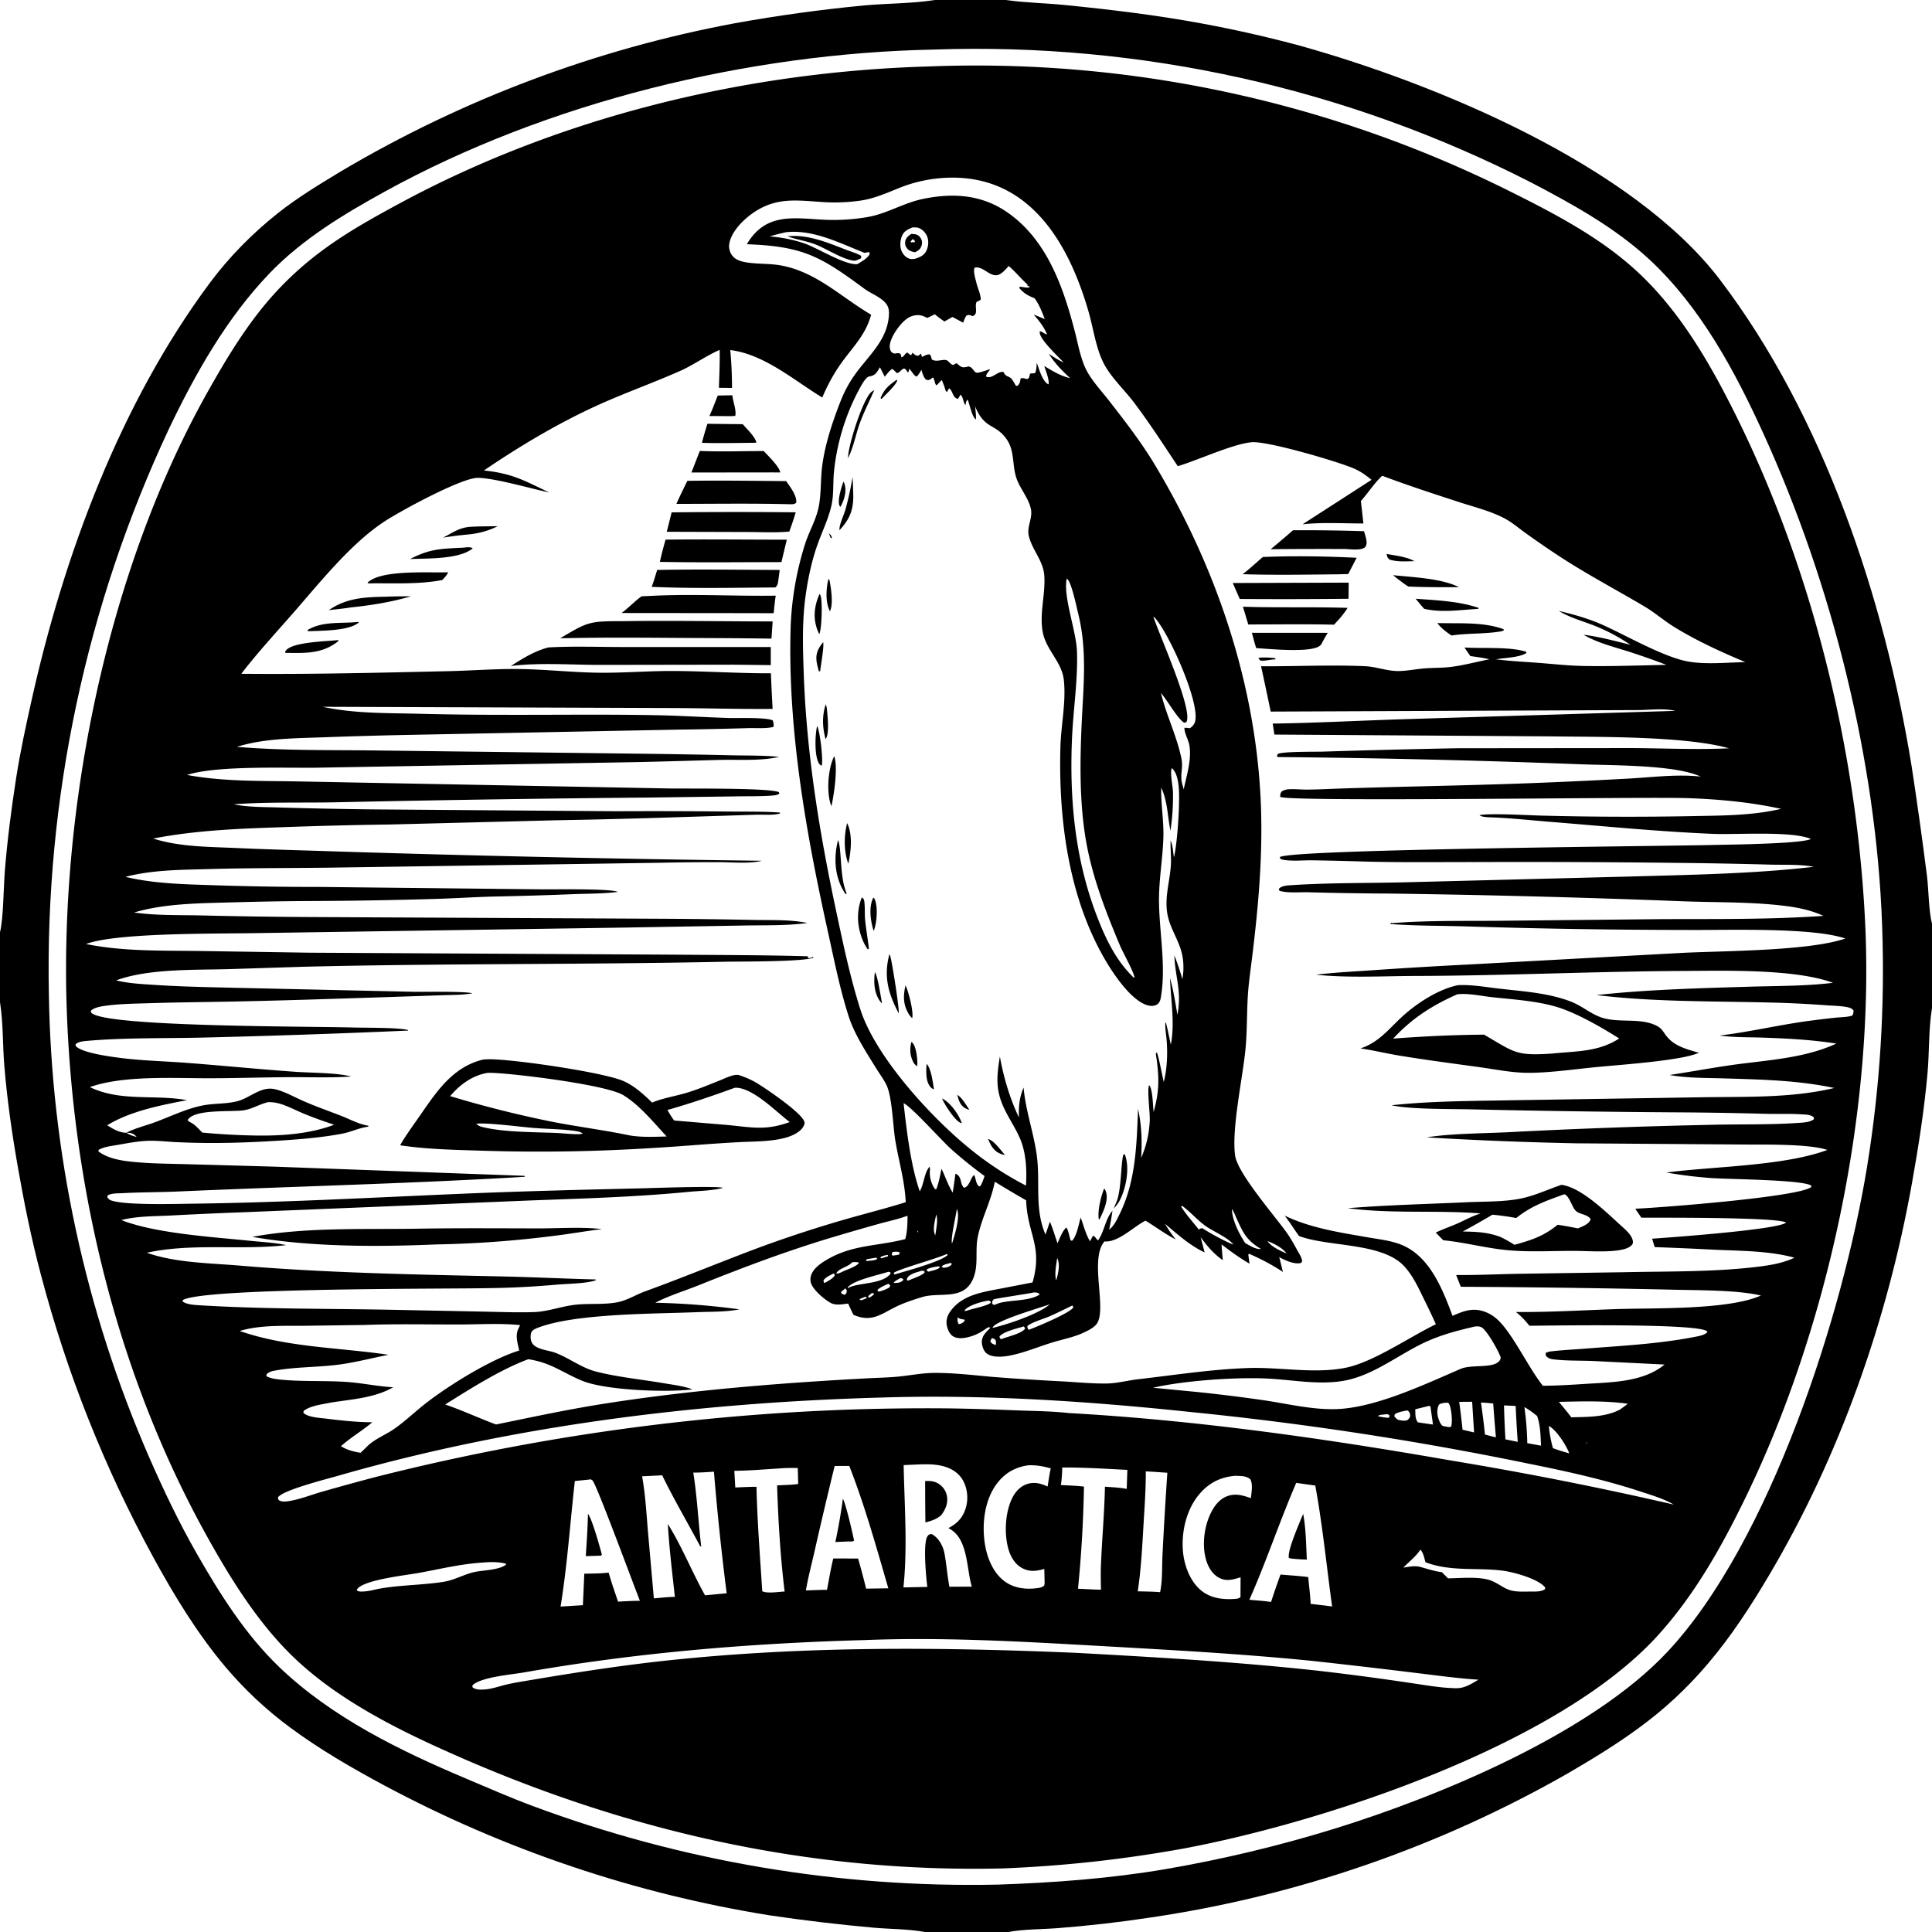 <svg xmlns="http://www.w3.org/2000/svg" viewBox="0 0 256 256"><path d="M123.883 0h9.432l.13.02c2.458.347 4.997.384 7.473.628 6.101.602 12.237 1.34 18.267 2.451q6.62 1.22 13.119 2.971c17.948 5.015 44.041 15.794 55.613 31.014 13.689 18.003 21.791 42.252 25.383 64.442q1.117 7.292 2.042 14.611c.225 1.884.213 4.502.658 6.269v11.167l-.018.11c-.442 2.757-.325 5.713-.575 8.51-.432 4.86-1.192 9.698-2.047 14.5-3.225 18.097-9.561 36.203-18.949 52.036-2.412 4.07-5.004 8.077-8.078 11.684q-1.023 1.214-2.119 2.363t-2.26 2.23-2.39 2.088-2.513 1.94c-2.938 2.156-6.09 4.069-9.236 5.906q-1.6.915-3.222 1.793t-3.263 1.717q-1.642.839-3.303 1.64-1.66.801-3.34 1.563t-3.375 1.484-3.409 1.405-3.441 1.326q-1.728.642-3.471 1.244t-3.499 1.163-3.525 1.081-3.55.999q-1.78.478-3.572.915-1.791.438-3.592.832t-3.61.748q-1.81.352-3.628.662-1.817.31-3.642.578-6.065.922-12.182 1.395c-2.152.172-4.491.125-6.602.515h-11.043c-2.164-.41-4.551-.373-6.756-.57q-6.933-.62-13.819-1.64-3.336-.535-6.647-1.21-3.311-.673-6.592-1.483t-6.524-1.756-6.446-2.025-6.357-2.29-6.256-2.55-6.145-2.808-6.024-3.06c-4.333-2.327-8.629-4.804-12.582-7.741q-1.183-.875-2.313-1.817-1.13-.943-2.203-1.95-1.072-1.006-2.084-2.074t-1.961-2.192c-3.713-4.412-6.776-9.458-9.534-14.506q-1.21-2.216-2.351-4.468t-2.215-4.536-2.076-4.602-1.936-4.662-1.794-4.719q-.862-2.373-1.65-4.77-.79-2.398-1.506-4.82-.716-2.42-1.359-4.861c-1.232-4.618-2.203-9.425-3.03-14.134-.787-4.475-1.449-9.06-1.816-13.589-.22-2.713-.139-5.559-.55-8.238l-.02-.121v-9.285c.454-1.774.475-6.044.64-8.09.332-4.141.873-8.324 1.514-12.429.535-3.424 1.275-6.817 2.027-10.2C8.475 73.503 15.957 53.42 27.815 37.47c2.549-3.428 5.678-6.593 9.027-9.242 2.612-2.068 5.472-3.792 8.318-5.515q1.505-.892 3.029-1.751 1.524-.86 3.067-1.685t3.103-1.617q1.56-.791 3.138-1.548t3.171-1.48 3.203-1.41 3.233-1.339 3.261-1.268 3.288-1.196 3.314-1.125 3.338-1.05q1.674-.508 3.36-.979 1.685-.47 3.38-.904t3.399-.83q1.704-.397 3.417-.756t3.432-.68q8.563-1.549 17.224-2.375c3.052-.278 6.224-.24 9.244-.7zm-.203 6.569c-24.544.493-51.138 6.946-72.68 18.81-5.464 3.01-10.918 6.295-15.272 10.824-5.679 5.907-9.873 13.342-13.375 20.69q-1.023 2.183-1.983 4.394t-1.856 4.449q-.896 2.237-1.728 4.5t-1.599 4.547q-.767 2.286-1.468 4.592-.7 2.306-1.335 4.632t-1.203 4.668-1.068 4.7-.934 4.73-.797 4.754q-.365 2.382-.662 4.774-.296 2.392-.524 4.792t-.387 4.805-.25 4.814-.11 4.82q-.022 2.41.026 4.82.03 1.971.109 3.941.078 1.97.206 3.939.127 1.967.303 3.931.175 1.964.4 3.923.224 1.96.496 3.912.273 1.953.593 3.899t.69 3.883q.368 1.937.784 3.864.416 1.928.88 3.844.463 1.917.974 3.822.511 1.904 1.069 3.796.557 1.89 1.162 3.768t1.254 3.739 1.346 3.706 1.438 3.672 1.527 3.635c1.931 4.413 3.98 8.737 6.378 12.92 3.079 5.37 6.452 10.744 10.955 15.051 6.962 6.66 15.985 11.061 24.783 14.77 2.924 1.232 5.833 2.515 8.81 3.619q1.84.684 3.695 1.325t3.725 1.238 3.754 1.15q1.883.552 3.78 1.06 1.895.508 3.803.971t3.826.881 3.845.791 3.863.7 3.878.608q1.943.28 3.892.516 1.948.235 3.902.424 1.954.19 3.912.333t3.918.24q1.961.096 3.923.147 1.963.05 3.926.054 1.963.005 3.925-.037c7.413-.247 14.882-.802 22.197-2.044q5.684-.976 11.292-2.316 5.609-1.34 11.119-3.04c14.028-4.349 34.046-12.648 44.162-23.471 13.547-14.494 23.244-44.752 26.42-64.195q.646-3.972 1.095-7.971t.7-8.015.302-8.04-.096-8.045c-.783-21.901-6.637-45.152-15.702-65.07-3.791-8.33-8.36-16.849-15.151-23.145-4.564-4.231-10.172-7.318-15.648-10.185q-1.139-.582-2.287-1.147-1.148-.564-2.305-1.11-1.156-.547-2.322-1.074-1.165-.528-2.339-1.037-1.173-.51-2.355-1t-2.37-.963q-1.19-.471-2.386-.924t-2.4-.887q-1.203-.434-2.413-.849t-2.427-.81-2.439-.772-2.451-.733-2.463-.694q-1.233-.337-2.473-.655t-2.483-.616q-1.244-.298-2.493-.576t-2.501-.537-2.51-.497-2.517-.457-2.524-.418-2.53-.377-2.537-.337-2.54-.297q-1.273-.138-2.546-.256-1.274-.119-2.55-.217t-2.552-.176q-1.277-.077-2.555-.135-1.278-.057-2.556-.095-1.28-.037-2.558-.054-1.28-.017-2.559-.014t-2.558.027-2.558.067z"/><path d="M132.919 247.572c-25.136.61-49.136-4.724-72.1-14.789-7.44-3.26-15.392-7.137-21.409-12.712-4.906-4.546-8.627-10.486-11.864-16.286-11.85-21.233-17.822-45.622-18.696-69.841-.975-27.016 5.337-58.262 18.607-81.914 2.662-4.744 5.569-9.566 9.305-13.552 4.911-5.24 9.985-8.177 16.236-11.551 21.27-11.483 45.936-17.431 70.038-18.121q1.242-.05 2.483-.08t2.484-.04 2.485 0 2.484.037q1.242.029 2.483.077t2.481.116 2.48.154 2.477.194 2.474.232 2.469.27 2.465.31 2.46.348 2.454.387 2.447.425 2.441.464 2.433.502 2.425.54 2.416.577 2.407.616 2.398.653 2.386.69 2.375.729 2.364.765 2.351.802 2.339.839q1.165.428 2.324.875 1.16.447 2.311.912t2.297.948q1.144.483 2.281.984 1.137.5 2.266 1.02 1.128.518 2.249 1.054 1.12.536 2.232 1.09c5.806 2.894 11.732 5.963 16.59 10.331 5.796 5.21 9.815 12.11 13.267 19.005 10.274 20.521 16.192 44.608 17.32 67.497 1.24 25.177-4.95 54.084-16.045 76.727-3.128 6.382-6.622 12.57-11.429 17.863-13.083 14.405-43.662 24.58-62.573 28.175q-5.987 1.096-12.037 1.767t-12.132.911m4.04-205.895c.495.198.992.39 1.479.608-.37-.967-.73-1.925-1.352-2.765-.84-.328-1.413-.647-2.014-1.346l.028-.172c.363-.014 1.103.217 1.325.037l-.079-.164-.061.056-.263-.183.21.03c-.9-.798-1.675-1.764-2.568-2.529-.422.441-.944 1.129-1.584 1.216-.987.134-1.888-1.251-2.93-.995-.244.389.113 1.503.22 1.968.166.715.572 1.522.592 2.242-.197.173-.307.218-.547.31-.337.624.295 1.628-.534 1.895-.37-.128-.455-.227-.826-.07a4 4 0 0 0-.424.943l-1.427-.76-1.064.606c-.43-.31-.871-.61-1.265-.966-.336.169-.67.343-1.018.486l-.138-.07c-.678-.334-1.18-.394-1.91-.158-1.04.338-2.127 1.835-2.58 2.798-.228.484-.463 1.167-.25 1.697.124.308.248.347.527.464.34-.041.524-.132.829.048l.116.454c.415-.142.42-.529.79-.64l.143.12c.205.169.12.107.35.236l.099-.195.078-.14c.297.246.377.398.771.4l.347-.279.139.433.096-.04c.313-.146.591-.315.947-.284.162.208.195.402.252.655.595.381 1.255-.004 1.885.083.303.042.544.552.956.66l.433-.241c.413.286.576.62 1.148.529.162-.027.324-.064.485-.1.326.12.356.159.578.43.13.156.262.383.49.404.347.032 1.355-.36 1.718-.457-.018.149.009.07-.102.214-.194.248-.375.428-.387.757.258.112.461.096.725-.004.525-.197.99-.693 1.564-.613l.089.15c.319.532.574.366.939.708.227.214.452.683.614.956l.207.041c.354-.349.348-.495.432-.982.49-.248.924.4 1.14-.214.036-.102.09-.318.119-.429.228-.095.62.023.69-.142.158-.369.155-.888.197-1.287.289.774.705 2.353 1.461 2.799.032.019.067.029.101.044.11-.658-.382-1.773-.567-2.43 1.142.7 2.112 1.284 3.43 1.616-1.102-1.029-2.02-1.94-2.827-3.231.64.437 1.258.822 1.96 1.157-.721-.811-3.195-3.062-3.172-4.017 0-.042.008-.084.013-.126.305.006.808.493.948.379-.42-.998-1.062-1.796-1.771-2.6m72.859 42.427c2.044.25 4.214.84 6.222 1.335q-1.14-.775-2.36-1.42-1.218-.645-2.501-1.15c-1.554-.603-3.19-1.038-4.619-1.915 1.94.453 3.918 1.009 5.74 1.818 3.188 1.418 8.216 4.36 11.513 4.905 2.357.39 5.073.1 7.455.055-3.223-1.347-6.5-2.846-9.476-4.686-1.32-.817-2.499-1.858-3.831-2.65-3.683-2.186-7.443-4.164-11.047-6.498q-2.41-1.569-4.744-3.25c-.92-.66-1.84-1.453-2.841-1.978-1.843-.965-4.035-1.5-6.011-2.146-3.409-1.114-6.807-2.214-10.163-3.483-1.103 1.032-1.834 2.235-2.828 3.348l.336 2.974c-2.647.001-5.434-.174-8.06.106l9.133-5.887c-.742-.61-1.438-1.114-2.326-1.5-2.145-.93-11.483-3.674-13.565-3.483-2.5.228-7.085 2.37-9.78 3.174-1.886-2.836-3.746-5.72-5.801-8.438-1.25-1.654-3.002-3.279-3.967-5.102-1.089-2.055-1.42-4.741-2.069-6.983-2.167-7.49-6.31-15.67-14.671-17.383-3.318-.68-7.063-.28-10.2.96-1.767.7-3.44 1.477-5.342 1.756q-1.16.165-2.33.217-1.172.052-2.342-.008c-3.556-.202-6.314-.755-9.435 1.341-1.315.884-2.912 2.434-3.246 4.038a2.04 2.04 0 0 0 .324 1.638c.459.655 1.295.867 2.043.977 1.492.22 3.03.118 4.513.398 4.689.886 7.921 4.194 11.89 6.518-.725 2.657-2.323 4.152-3.88 6.303-1.039 1.435-1.91 3.036-2.596 4.669-3.754-2.28-7.69-5.742-12.19-6.287q.23 2.505.23 5.022l-1.736-.023c.053-1.673.135-3.35.101-5.024-1.822.794-3.414 1.976-5.227 2.782-3.633 1.613-7.39 2.938-11.013 4.586-5.196 2.364-10.28 5.402-14.998 8.612 3.789.398 5.308 1.322 8.65 2.912-2.433-.508-7.24-1.918-9.459-1.934-2.16-.015-10.235 4.38-12.348 5.764-4.522 2.963-8.61 8.142-12.184 12.222-2.295 2.619-4.686 5.216-6.811 7.974 9.148.09 18.333-.14 27.48-.347 2.837-.065 5.69-.279 8.524-.287 3.617-.01 7.25.407 10.869.486 3.397.075 6.768-.227 10.157-.222 4.38.006 8.762.32 13.147.305q.097 2.36.228 4.72c-4.466.04-8.933-.104-13.4-.117l-46.23-.163c4.015.861 7.984.823 12.066.906q6.054.161 12.11.156c6.676.018 13.367-.075 20.042.052 3.196.06 6.39.267 9.584.37 1.177.038 5.014-.12 5.862.33.073.313.137.52.087.845-.975.264-2.37.137-3.39.167q-4.678.144-9.357.2l-36.07.706q-5.382.11-10.761.308c-3.743.135-7.925.13-11.522 1.267 6.358.54 12.767.394 19.142.49l35.318.432q5.585.07 11.169.199c2.06.044 4.154-.001 6.205.207-2.466.573-5.406.338-7.944.405-4.54.119-9.067.27-13.608.336l-39.847.696c-4.363.052-13.157-.3-17.053.958 4.653.864 9.507.781 14.228.85l12.395.237 37.415.707c2.361.032 13.002-.092 14.38.477l.08.185c-.285.238-.648.251-1.005.279-1.547.118-3.15.072-4.706.105l-11.312.153q-20.568.176-41.132.617c-4.694.117-9.456-.061-14.137.276 1.906.41 4.124.359 6.07.428q6.088.178 12.178.25l32.42.247q7.392-.038 14.784.037c2.278.026 4.596-.025 6.868.13l.066.129c-.948.27-2.304.129-3.298.166l-10.028.319q-8.237.272-16.478.417l-21.76.555q-7.18.096-14.354.359c-5.753.188-11.484.404-17.15 1.505 3.52 1.118 7.332 1.086 10.994 1.255 4.282.198 8.561.295 12.844.443q28.39.894 56.793 1.246c-1.524.424-4.015.183-5.655.188q-3.918-.01-7.836.077l-44.09.653c-5.196.064-10.383.033-15.58.18-3.707.104-7.547.096-11.157 1.034 3.747.898 7.66.975 11.496 1.104q7.006.236 14.017.231l29.727.321c1.619.016 9.054-.119 10.008.337-1.858.249-3.806.224-5.68.293q-5.375.217-10.753.324c-2.479.062-4.953.228-7.431.305q-8.404.256-16.811.287c-3.528.015-7.038.084-10.564.183-4.201.119-8.799.135-12.85 1.338 2.872.416 5.913.324 8.814.387q7.487.182 14.976.218l46.252.224q6.035.033 12.07.157c2.317.044 4.82-.072 7.093.404-2.806.385-5.758.279-8.594.339l-15.463.266-49.471.744c-4.702.086-18.096-.075-22.05 1.44 4.897.989 9.973.858 14.949.92l14.648.228 48.315.261c5.9.054 11.787.043 17.686.212l.118.252.46-.062.043-.133.201.118c-1.275.573-9.727.507-11.699.549-18.636.396-37.273.21-55.908.666l-9.755.31c-4.641.14-10.731-.095-15.067 1.496l.184.044c1.659.381 3.425.456 5.12.567 3.426.226 6.857.284 10.289.368l23.861.534c1.28.026 6.9-.093 7.748.205-1.362.232-2.791.207-4.172.256l-6.627.225c-7.294.232-14.595.49-21.892.624-3.37.062-6.734.092-10.104.2-1.892.06-3.847.079-5.724.33-.612.081-1.648.226-2.05.705.087.29.097.285.355.42 3.231 1.699 28.762 1.603 34.455 1.768 1.567.045 5.7-.01 7.102.302.136.03.1.004.154.105q-13.697.6-27.403.931c-5.018.114-10.145-.003-15.143.431-.488.043-1.187.1-1.542.469.061.276.062.279.288.43 1.124.747 4.157 1.165 5.577 1.35 2.961.385 5.968.44 8.945.67 4.78.367 9.551.844 14.334 1.18 2.192.154 5.331.105 7.401.622-2.728.193-5.51.074-8.246.09-3.484.02-6.965.138-10.45.145-4.78.01-11.512-.416-15.936 1.173 4.057 1.969 8.596.937 12.864 1.73-3.495.668-7.518 1.453-10.574 3.325.768.478 1.603.996 2.541.991.442.292.847.423 1.357.555q-.049-.06-.1-.116c-.395-.406-.719-.418-1.257-.439 1.084-.578 2.502-.923 3.673-1.35 2.104-.769 4.252-1.84 6.45-2.269 1.514-.296 3.133-.176 4.62-.57 1.675-.444 3.101-2.02 4.971-1.575 1.204.287 2.384.952 3.514 1.46 1.712.77 3.49 1.382 5.238 2.065 1.126.441 2.266 1.067 3.461 1.283l.114.019.032.134c-1.196.135-2.255.689-3.425.915-2.823.544-5.868.774-8.743.954-2.947.184-5.951.301-8.904.29q-2.32-.01-4.638-.125c-1.2-.066-2.432-.212-3.632-.156-1.312.06-2.616.312-3.907.539-.82.144-1.75.235-2.484.644l-.055.193c1.004.818 2.64 1.175 3.902 1.329 2.577.314 5.222.312 7.816.386l11.534.323 33.225 1.221.04.125c-15.312.912-30.664 1.274-45.987 1.95-2.436.107-4.875.088-7.31.22-.542.03-1.36-.003-1.856.234-.18.086-.125.075-.175.289.125.202.258.35.49.434 1.838.664 8.36.469 10.725.439 12.046-.151 24.07-.823 36.104-1.332 7.818-.33 15.669-.519 23.493-.706 1.366-.032 10.123-.343 10.776-.059-1.39.38-3.157.39-4.6.532-6.941.681-13.94.876-20.907 1.136l-37.874 1.555q-4.966.183-9.927.446c-2.02.102-4.294.068-6.259.561l-.152.041c4.555 1.78 12.15 2.237 17.076 2.745 1.579.163 3.213.231 4.765.57-6.078.71-12.44-.309-18.466 1.009 3.746 1.336 8.281 1.367 12.227 1.7 11.721.99 23.388 1.185 35.136 1.448 4.033.09 8.06.293 12.092.392l.029.106c-1.199.448-3.76.455-5.154.581q-4.547.409-9.113.466c-5.79.12-37.656-.062-40.45 1.575l-.03.177c.132.1.147.12.322.196.52.223 1.24.277 1.81.312 8.276.517 16.652.444 24.946.594l12.409.248c2.332.043 4.684.144 7.014.072 1.886-.058 3.582-.739 5.435-.963 1.896-.23 4.01.03 5.853-.379 1.185-.263 2.346-.989 3.501-1.41 5.163-1.876 10.232-3.99 15.379-5.905q5.616-2.054 11.365-3.7c2.595-.742 5.209-1.394 7.784-2.208-.134-2.855-.932-5.441-1.39-8.227-.314-1.899-.407-5.776-1.174-7.322-.375-.76-.914-1.48-1.362-2.201-1.283-2.07-2.866-4.5-3.613-6.805-1.182-3.651-1.947-7.549-2.777-11.298-2.865-12.945-5.278-26.483-4.951-39.78q.032-1.489.172-2.97.14-1.483.387-2.95.246-1.469.598-2.915.352-1.447.808-2.864c.517-1.557 1.378-3.034 1.732-4.636.384-1.737.266-3.677.483-5.454.365-2.992 1.416-6.085 2.517-8.889a16 16 0 0 1 2.076-3.687c1.791-2.395 4.111-4.392 4.266-7.645.03-.626-.086-1.117-.519-1.584-.71-.767-1.913-1.2-2.772-1.836-5.848-4.333-8.177-5.604-15.542-5.875l.106-.175c2.581-4.155 6.355-3.215 10.432-3.059q1.351.048 2.7-.04 1.35-.09 2.684-.314c2.622-.437 4.816-1.878 7.394-2.41 3.9-.806 7.653-.61 11.03 1.658 5.38 3.614 7.587 9.991 9.137 15.986.464 1.793.793 3.861 1.746 5.461.763 1.281 1.887 2.492 2.804 3.674 2.1 2.705 4.212 5.423 5.98 8.36 8.384 13.932 13.74 29.962 14.139 46.288.159 6.495-.44 12.938-1.237 19.375-.205 1.653-.45 3.326-.542 4.99-.124 2.253-.082 4.51-.289 6.76-.348 3.783-1.89 10.69-1.377 14.232.342 2.36 5.353 8.088 6.864 10.232.513.728.941 1.516 1.37 2.295.21.383.55.877.617 1.31.036.236.042.131-.125.363-.867.237-2.13-.352-2.885-.778l.488 1.972c-1.441-.961-2.905-1.712-4.488-2.414l-.103.105.162 1.209c-1.305-.751-2.51-1.636-3.704-2.55.037.696.106 1.392.161 2.087-1.245-.875-2.024-1.828-2.93-3.037l.525 2.007c-1.954-.907-3.602-2.406-5.238-3.778.415.743.886 1.394 1.412 2.062-1.381-.696-2.675-1.684-4.004-2.486-1.572.782-3.528 2.82-5.324 2.755l-.112-.006c-2.024 2.31.336 8.883-.999 10.878-.38.569-1.3.998-1.92 1.277-1.283.577-2.767.848-4.112 1.27-1.786.559-3.537 1.291-5.373 1.673-.927.193-2.485.37-3.265-.302-.35-.302-.57-.967-.582-1.422-.018-.773.444-1.252.963-1.756l.136-.13-.076-.124c-.242.046-.196.007-.357.12-.686.478-1.32.865-2.129 1.105-.717.212-1.648.4-2.334-.009-.473-.281-.718-.873-.834-1.387-.154-.685.035-1.332.432-1.896 1.569-2.23 4.309-2.583 6.766-3.06l4.15-.802c1.387-4.853-.676-6.35-.85-10.881q-2.097-1.197-4.153-2.463c-.472 2.51-1.737 4.79-2.256 7.305-.365 1.77.103 3.634-.537 5.347-1.205 3.222-4.404 1.892-6.865 2.638-1.11.338-2.368.757-3.41 1.262-.785.382-1.531.851-2.342 1.181-1.184.483-2.157.392-3.315-.096-.254-.486-.475-.992-.706-1.49-.724.074-1.628.277-2.3-.082-.84-.448-2.368-1.743-2.635-2.667-.149-.517-.026-1.042.259-1.488.45-.704 1.215-1.205 1.926-1.62 3.302-1.927 6.553-1.75 10.12-2.641l.197-.05c.273-1.011.296-2.06.302-3.1-1.182.45-2.457.714-3.678 1.049q-2.883.804-5.752 1.657c-6.218 1.836-12.215 4.09-18.225 6.505-1.886.758-3.977 1.388-5.77 2.326q5.598.118 11.147.873c-1.768.363-3.88.302-5.693.377-5.568.231-16.054.144-21.043 2.072-.289.111-.755.322-.854.645-.124.404-.105.993.117 1.363.525.876 2.14.949 3.034 1.281 1.888.703 3.482 2.01 5.467 2.516 2.886.737 6.024 1.033 8.975 1.539 1.204.206 2.463.354 3.62.753l.158.057c-3.343.433-11.519.141-14.615-1.138-2.707-1.118-4.066-2.379-7.135-2.856-3.63 1.335-7.72 3.933-11.02 6.001 2.275.773 4.485 1.812 6.744 2.648 4.83-.99 9.605-2.018 14.484-2.78 11.531-1.8 23.346-2.739 34.997-3.352 1.34-.07 2.705-.092 4.04-.237 1.53-.166 3.024-.458 4.57-.465 2.584-.013 5.166.303 7.737.53q4.656.365 9.322.598c1.925.109 3.898.307 5.823.274 1.33-.023 2.737-.406 4.067-.559 4.874-.557 9.667-1.316 14.582-1.488 4.267-.15 8.808.806 12.994-.046 3.627-.739 8.424-4.068 11.914-5.759q-.687-1.517-1.424-3.01c-.776-1.58-1.528-3.292-2.716-4.614-2.88-3.203-9.85-2.597-13.856-4.012l-.138-.051c-.65-.898-1.222-1.833-1.906-2.71 3.431 1.665 7.296 2.23 11.014 2.882 1.571.277 3.281.443 4.744 1.11 3.578 1.63 5.2 5.865 6.488 9.29 1.078-.458 2.126-.922 3.33-.772 1.028.13 1.971.64 2.715 1.35 1.948 1.86 3.98 6.204 5.829 8.569l.094.119c1.964-.008 3.934-.137 5.894-.262 3.428-.217 7.458-.251 10.232-2.549l-9.49-.47c-1.727-.068-3.57-.007-5.279-.225-.409-.052-.696-.157-.96-.483-.013-.242-.067-.278.093-.474l.206.088-.065-.006.069-.121c1.558-.216 3.167-.279 4.737-.404 4.869-.387 9.856-.62 14.656-1.564.526-.104 1.418-.229 1.724-.68-.024-.025-.044-.054-.07-.076-1.287-1.074-20.6-.746-23.525-.723-.566-.7-1.083-1.276-1.8-1.824 4.371.038 8.798-.228 13.167-.38 5.086-.177 14.92.146 19.31-1.802-3.253-.772-8.601-.68-12.055-.784q-13.857-.301-27.717-.377l-.616-1.56c2.81.032 5.62-.116 8.429-.162l13.863-.207c5.66-.125 11.38-.019 17.013-.646 1.865-.208 3.814-.467 5.524-1.275-3.267-.91-7.117-.903-10.488-1.053q-4.016-.21-8.035-.353l-.337-1.114c2.089-.143 16.824-1.201 17.743-2.137-.962-.726-16.639-.641-19.17-.646l-.809-1.19c2.861-.108 21.767-1.538 23.322-2.88l-.025-.202c-1.356-.777-10.984-.81-13.326-.987q-2.944-.218-5.851-.728c6.337-.825 15.55-.848 21.338-2.99-2.608-.867-8.816-.678-11.806-.723l-21.437-.156q-9.932-.196-19.847-.787c3.288-.536 7.692-.516 11.123-.7q13.192-.682 26.4-.96c3.859-.104 7.786.015 11.635-.253.625-.044 1.665-.066 2.137-.5v-.23c-.375-.383-1.146-.378-1.654-.411-1.49-.098-3.001-.029-4.494-.061q-5.792-.16-11.586-.198-13.803-.084-27.602-.397c-2.744-.065-8.124.014-10.63-.544 5.241-.569 10.565-.56 15.832-.663l24.86-.39c5.92-.112 12.192.155 17.976-1.237-4.828-1.027-9.683-1.12-14.596-1.27-2.4-.072-4.86-.027-7.229-.45 2.717-.409 5.418-.916 8.136-1.306 4.694-.673 9.598-.854 13.971-2.853-3.222-.516-6.585-.687-9.843-.797-1.86-.062-3.779-.011-5.62-.274 3.748-.448 7.475-1.315 11.215-1.857q2.061-.287 4.13-.508c.739-.078 1.5-.061 2.215-.267.171-.271.16-.37.176-.696-.215-.246-.397-.333-.72-.407-.886-.202-1.929-.203-2.841-.27q-3.853-.29-7.716-.372c-7.554-.188-15.282-.07-22.786-.985 6.737-.732 13.554-.906 20.322-1.11 3.639-.11 7.405-.073 11.02-.514-5.02-1.863-14.382-1.6-19.851-1.572-11.836.062-23.668.631-35.504.664-4.342.012-8.812.281-13.13-.163 2.398-.299 4.833-.413 7.244-.578q6.613-.46 13.233-.791l27.993-1.524c5.502-.277 16.86-.24 21.654-1.907-4.544-1.524-15.879-1.08-21.013-1.133q-14.6-.01-29.191-.468c-3.426-.106-6.867-.058-10.284-.335l.216-.012.117-.16.064.078c4.627-.39 9.965-.271 14.654-.322l21.232-.215c7.097-.027 14.217.066 21.3-.431-1.629-.751-3.397-1.116-5.17-1.331-4.688-.57-9.495-.421-14.21-.632q-19.125-.738-38.262-.994-5.288-.024-10.575-.17c-1.144-.03-2.792.136-3.864-.199l-.08-.217c.025-.034.044-.072.073-.102.323-.34 1.064-.386 1.501-.415 4.852-.325 9.794-.272 14.658-.376l30.423-.78c8.069-.233 16.211-.355 24.236-1.284-1.817-.341-3.794-.245-5.644-.287q-4.631-.127-9.263-.195-14.99-.2-29.981-.147c-4.875-.005-9.763.063-14.637-.066q-3.474-.114-6.95-.166c-1.217-.017-2.86.163-4.028-.112-.19-.045-.182-.141-.269-.301 1.114-1.064 50.826-1.459 57.224-1.616 2.052-.051 11.91-.143 13.165-.798-2.513-1.096-9.86-.546-13.003-.678-7.128-.3-14.25-1.005-21.36-1.578-2.658-.214-5.319-.505-7.983-.608-.381-.014-1.313-.023-1.566-.297 1.52-.285 6.79.043 8.6.074q9.63.243 19.263.064c4.045-.087 8.138-.04 12.097-.968-4.057-.889-8.21-1.273-12.356-1.42-5.703-.203-52.88.541-54.014-.17-.001-.373 0-.415.202-.725.307-.167.557-.256.91-.28.804-.052 1.63.047 2.44.043 1.546-.01 3.1-.099 4.646-.149 8.951-.29 17.909-.404 26.856-.779q5.635-.228 11.266-.54c3.11-.181 6.322-.598 9.423-.254q-.148-.056-.297-.116c-3.534-1.466-11.577-1.354-15.706-1.52q-19.906-.765-39.826-.954c-.288-.005-.169.048-.364-.146l.14-.265c.582-.338 5.001-.279 5.928-.308q8.965-.28 17.933-.45l21.669-.02c4.746-.03 9.509.257 14.25.032-5.777-1.647-17.464-1.493-23.78-1.585l-36.46-.239-.226-1.454c5.654-.079 11.314-.388 16.965-.569l36.38-1.117c-1.5-.368-3.335-.121-4.875-.106l-7.175.029-41.564.172q-.617-3.007-1.274-6.005c4.563.023 9.202-.207 13.755-.01 1.504.064 2.95.66 4.467.643 1.073-.012 2.17-.234 3.24-.334 1.185-.11 2.386-.064 3.568-.2 1.737-.2 3.508-.687 5.228-1.023-.823-.207-1.689-.303-2.529-.43l-.774-1.13c2.303.146 6.139-.135 8.167.57l.056.142c-.93.63-2.915.64-4.049.852 1.899.241 3.83.328 5.738.477 1.94.152 3.9.368 5.845.404 3.665.07 7.333-.076 10.998-.145q-2.37-.907-4.782-1.69c-2.016-.65-4.38-1.222-6.208-2.307m-66.625 77.223c.382 1.023.674 2.22 1.237 3.148l.381-.705c.349-.007.37.422.705.572.776-1.124.93-2.64 1.743-3.727q.073-.096.149-.191a34 34 0 0 1-.44 2.51l-.069.065.07-.064q.094-.08.187-.162c.545-.492.897-1.283 1.216-1.934 2.14-4.371 2.236-9.154 2.428-13.914.472 2.207.542 4.257.412 6.499.689-1.569 1.028-3.13 1.136-4.84.065-1.02-.38-4.21-.087-4.784.48.386.51 2.834.6 3.54.815-2.872.738-4.842.285-7.74l.126-.129.042.009c.388 1.259.582 2.603.895 3.886.445-1.794.513-3.622.383-5.462-.056-.8-.23-1.608-.175-2.41l.084.038c.24.96.434 1.931.637 2.899.569-2.976-.01-5.847-.1-8.828l.08.306c.401 1.499.634 3.032.898 4.56.598-3.222-.3-4.904-.405-7.873a34 34 0 0 1 1.06 3.142 8.6 8.6 0 0 0 .005-3.07c-.34-1.839-1.455-3.338-1.892-5.1-.58-2.335.173-4.463.35-6.76.088-1.129-.054-2.289-.026-3.428.291.583.334 1.567.446 2.225.468-1.903.82-7.391.632-9.37-.074-.775-.28-1.931-.909-2.451-.284.506.133 2.455.149 3.147a30.7 30.7 0 0 1-.333 5.136c-.408-1.976-.36-3.83-1.22-5.705-.061 2.183.346 4.369.282 6.577-.085 2.94-.636 5.784-.578 8.755.08 4.118.946 8.417.234 12.515-.066.375-.2.73-.555.925-.441.242-1.017.16-1.464-.016-2.04-.801-4.16-3.928-5.245-5.758-4.962-8.367-6.303-18.81-6.036-28.384.082-2.933.772-5.956.452-8.878-.264-2.412-2.358-3.973-2.796-6.353-.46-2.5.383-4.984.208-7.488-.136-1.949-1.596-3.376-2.047-5.213-.303-1.231.518-2.343.277-3.563-.292-1.482-1.439-2.697-1.922-4.123-.584-1.725-.202-3.616-1.32-5.19-1.495-2.102-2.892-1.227-4.157-4.33.053.572.15 1.163.109 1.736-.501-.261-.848-2.05-1.087-2.616-.268.237-.225.377-.282.715-.308-.232-.286-1.046-.671-1.385a8 8 0 0 1-.334.562c-.716-.078-.681-1.102-1.182-1.401l-.287.5-.172-.169c-.116-.487-.328-.966-.504-1.436l-.687.713c-.259-.093-.235-.776-.488-1.05q-.104.081-.212.158c-.317.22-.306.218-.68.156-.376-.327-.486-.865-.641-1.323a4.3 4.3 0 0 1-.592.889c-.381-.006-.676-.752-1.025-1.012-.031.21-.031.325-.157.502-.096-.14-.2-.321-.323-.437-.4-.379-.678.471-1.15.494a11 11 0 0 0-.594-.556c-.4.218-.716.693-1.016 1.038l-.633-1.253c-.326.52-.541 1.021-1.189 1.17-.023.006-.267.059-.298.07-.515.184-1.18 1.522-1.436 2.009-1.718 3.264-2.86 7.127-3.185 10.81-.118 1.336-.014 2.82-.29 4.126-.382 1.807-1.238 3.53-1.86 5.264-.782 2.182-1.286 4.585-1.602 6.878-.465 3.388-.359 6.743-.242 10.148.368 10.774 2.1 21.285 4.349 31.812.915 4.288 1.821 8.587 3.148 12.772 1.976 6.229 9.248 14.186 14.345 18.348q1.763 1.456 3.67 2.717 1.907 1.26 3.938 2.31c.137-2.089.018-4.49-.87-6.422-1.056-2.3-2.57-4.017-2.858-6.646-.15-1.374.064-2.689.27-4.042.491 2.763 1.317 5.55 2.524 8.082-.04-1.466.05-2.595.618-3.96.276 3.048 1.297 5.841 1.73 8.84.527 3.64-.33 7.146 1.17 10.626.209-.56.395-1.132.59-1.698.39.927.68 1.913 1.004 2.865.297-.637.64-1.63 1.159-2.086.27.24.427 1.302.589 1.7l.176.061c.625-.624.899-2.221 1.145-3.09m24.695 3.077.055.057c.527.747 1.699 1.274 2.527 1.625-.518-.72-1.69-1.351-2.526-1.625zm-11.375-4.507c.669 1.056 1.566 2.049 2.344 3.032.198-.15.23-.155.464-.187.802.548 3.214 1.877 4.117 2.163l.04.064-.04-.064c-.782-.971-2.744-1.749-3.816-2.544-1.07-.792-1.944-1.837-3.005-2.598zm-17.269 12.847-.145.088c-1.277.458-7.104 2.126-7.556 3.049q-.018.037-.031.077c1.87-.421 6.145-1.839 7.587-3.126zl.13-.097zm-50.753 29.19c1.83 2.895 3.223 6.418 4.932 9.454l2.866-.271q-1.026-8.037-1.687-16.112c-.912.06-1.822.128-2.737.125.516 3.228.666 6.546 1.051 9.798l-.135-.04c-1.667-3.121-3.491-6.224-5.037-9.4l-2.665.129c.446 2.448.579 4.97.788 7.448l.773 8.729c.925-.081 1.856-.185 2.784-.202-.35-3.22-.744-6.422-.933-9.658m32.421-171.798c-.658.28-1.172.506-1.43 1.223-.229.633-.269 1.386.03 2.004.2.413.564.784 1.012.919.25.075.481.037.733.007.66-.229 1.212-.436 1.514-1.111.26-.582.317-1.284.066-1.879-.2-.471-.645-.943-1.142-1.102-.245-.079-.528-.065-.783-.061m-16.8.644q-1.07.24-2.124.54c1.59.142 3.138.425 4.648.954 1.75.613 5.349 2.889 6.972 2.725.534-.335 1.423-.794 1.651-1.397l-.104-.198a4 4 0 0 0-.585.105c-3.281-1.278-6.852-3.163-10.457-2.73m37.229 45.91c-.478 2.437 1.27 6.856 1.364 9.653.127 3.774-.485 7.626-.653 11.402-.358 8.038.366 15.986 3.256 23.547.747 1.956 1.616 3.941 2.783 5.682q.924 1.39 2.116 2.559l.126-.003c-.162-.897-1.532-3.284-1.976-4.345-2.02-4.829-3.855-9.578-4.618-14.783-.694-4.731-.63-9.612-.418-14.377.221-4.985.769-9.728-.436-14.646-.222-.906-.909-4.185-1.434-4.619-.033-.027-.073-.046-.11-.07m11.483 5.018c.772 2.398 5.227 12.237 4.403 13.91-.017.035-.043.064-.065.095-.242.043-.204.092-.37-.028-.856-.618-2.13-2.914-2.962-3.862.716 2.962 2.092 5.666 2.717 8.686.208 1.157-.052 1.645-.013 2.644.018.467.198.99.314 1.442.381-1.838 1.058-3.885.761-5.781-.125-.802-.65-1.555-.67-2.361.279-.034.43-.003.7.053.333-.195.648-.564.733-.954.572-2.607-3.399-11.445-5.261-13.587-.155-.179-.102-.124-.287-.257m-117.29 64.329c-1.082.256-2.072.877-3.152 1.069-1.524.271-6.477-.196-7.461 1.23-.022.03-.034.067-.05.1.14.173.263.226.456.327.571.301 1.02.859 1.48 1.31q3.324.314 6.662.383c3.575.084 7.44-.15 10.803-1.42-1.392-.468-2.772-.949-4.126-1.517-1.009-.422-2.025-.966-3.072-1.275a5.6 5.6 0 0 0-1.54-.207m84.197.137c.4 3.6.938 8.256 2.144 11.686l.09-.172c.473-.917.54-2.377 1.21-3.094.065.247.06.265.041.495-.07.852.175 1.793.678 2.476l.175-.002c.335-.836.496-1.814.688-2.696.497 1.037.878 2.19 1.479 3.164q.21-1.248.359-2.506c.05.022.104.039.153.066.749.414.43 1.353 1.009 1.798.408-.121.56-.426.754-.788.16-.298.298-.732.587-.899.196.47.218 1.096.57 1.462l.204.034c.283-.42.423-.892.59-1.366q-2.337-1.697-4.487-3.625c-1.318-1.202-5.192-5.543-6.244-6.032m7.058 14.014c-.115.878-.849 3.957-.64 4.592.336-1.093 1.131-3.529.64-4.592m36.44.02c.054 1.516.956 3.258 1.767 4.505.64.354 1.349.835 2.108.792-1.91-1.146-2.353-2.08-3.24-4.03-.186-.41-.358-.911-.634-1.266m-39.185.732c-.138.81-.533 2-.113 2.755.088-.743.406-2.092.113-2.755m-2.456 2.128-.013.17.075.055.01-.2zm-3.334 2.822-.095.366.138.121q.4-.057.8-.122l.145-.26c-.27-.215-.648-.114-.989-.105m7.225.253c-1.333.647-6.444 2.014-7.058 2.528.07.184.018.128.108.203 1.306-.396 6.19-1.701 7.035-2.578zm-7.888.134c-.347.087-.694.106-.958.353l.146.103.898-.276-.017-.138zm-1.498.375-1.216.188c-.126.195-.12.102-.092.263.41-.076 1.171-.044 1.468-.31zm23.991.036c-.118.9-.39 2.089-.132 2.977.263-.934.558-2.052.132-2.977m-27.158.564c-.532.643-1.81.784-2.12 1.501.345.013.608-.144.91-.288.515-.246 1.876-.674 2.108-1.157-.32-.101-.571-.082-.898-.056m12.88.135c-.343.1-.815.163-1.04.457.092.051.192.126.295.146.432-.063.674-.099 1.003-.395l.046-.203c-.25-.035-.15-.052-.305-.005m-1.46.403c-.532.084-1.007.152-1.5.383l-.065.183.245.15c.45-.138 1.223-.254 1.536-.589zm-2.186.58c-.589.198-1.633.392-1.93.977-.096.19-.073.125.005.334l.19-.025c.583-.279 1.655-.586 2.089-1.036l-.016-.174c-.098-.024-.238-.075-.338-.076m-4.441.145c-1.287.425-4.606 1.102-5.371 2.057l.047.143.16-.147.116-.044c1.537-.58 4.23-.404 5.32-1.73l-.002-.209zm-7.269.229c-.47.25-.99.458-1.321.887.012.222-.03.215.139.382.463-.282.992-.534 1.325-.971l-.017-.222zm8.855.612c-.327.186-.666.33-.901.629.232.017.147.04.263 0 .447 0 .594-.043.965-.29l.064-.184c-.267-.16-.134-.119-.39-.155m-1.611.762c-.491.226-1.022.416-1.419.792l.034.174.168.06c.505-.141.918-.275 1.366-.55l.12-.221c-.17-.231-.07-.158-.269-.255m-5.684.595-.568.48.052.205.424.18c.264-.248.263-.221.279-.581-.053-.086-.115-.216-.187-.284m24.836.57c-.72.158-4.974.787-5.138.873-.099.051-.147.168-.22.252l-.028.338.225.164a2.8 2.8 0 0 0 .595-.208l.16-.047c1.58-.433 3.97-.227 5.329-1.13-.137-.195-.343-.255-.582-.269-.143-.007-.209.008-.34.027m-21.297.04-.51.414.02.145.165.06.547-.39.02-.153zm-.939.516-.686.292-.016.101.273.05.656-.27.005-.119zm15.986.567c-.74.141-2.157.55-2.687 1.112-.052.055-.083.129-.125.193.126-.01.251-.005.37-.05.79-.286 2.584-.591 3.128-1.039l-.018-.176c-.31-.15-.327-.12-.668-.04m11.485.584c-1.005.482-2.006.993-3.029 1.436-.934.406-2.08.673-2.908 1.259-.017.31.007.278.157.523.98-.346 5.518-2.248 5.917-2.97-.098-.228-.031-.161-.137-.248m-15.203 1.563c.007.357-.032.58.149.892.313-.006.445-.126.692-.3l.142-.264c-.17-.042-.334-.071-.506-.102-.202-.037-.312-.112-.478-.226m-78.535 1.01-7.789.107c-2.887.038-6.004-.144-8.79.69 6.299 2.195 13.16 2.185 19.719 3.154-2.3.454-4.633 1.078-6.96 1.35-2.643.308-5.428.268-8.035.734-.464.083-.83.163-1.167.513l-.013.244c.62.339 1.47.415 2.17.478 2.754.246 5.576.093 8.344.273 2.104.136 4.179.594 6.276.713-2.48 1.435-5.533 1.588-8.321 2.041-1.095.232-2.62.392-3.518 1.075l-.074.233c.495.64 2.335.718 3.128.819 1.994.254 4.008.458 6.02.474-1.332 1.12-2.839 1.993-4.154 3.166.842.52 1.637.717 2.596.876.28-.27.565-.534.838-.81 1.046-1.056 2.534-1.574 3.732-2.431 1.49-1.068 2.822-2.363 4.28-3.478 3.099-2.372 8.492-5.702 12.172-6.83-.188-.903-.547-1.959-.133-2.834.084-.178.165-.357.253-.534-2.637-.278-5.491-.084-8.151-.083-4.131.003-8.295-.09-12.423.06m87.295.197c-.846.276-2.649.656-3.202 1.332.078.28.008.157.21.369.824-.355 2.694-.715 3.188-1.415-.06-.119-.087-.204-.196-.286m59.798.011c-2.387.55-4.682 1.153-6.9 2.225-3.406 1.647-6.664 4.282-10.436 4.956-3.37.602-6.855-.13-10.235-.289-4.237-.199-11.008.283-15.082 1.221l5.937.572q4.435.462 8.847 1.101c3.34.5 6.938 1.408 10.326 1.109 5.017-.444 11.053-3.297 15.641-5.278 1.385-.598 3.912-.089 4.935-.87.27-.208.303-.298.39-.608-.233-.825-1.874-3.696-2.551-4.034-.293-.146-.556-.134-.872-.105m-64.002 1.519-.212.414c.147.352.376.373.707.535.061-.346.084-.41-.044-.733a1.7 1.7 0 0 0-.451-.216m-14.692 7.892c-24.177.674-48.672 3.676-71.956 10.367-1.539.442-7.001 1.82-7.891 2.782-.029.031-.05.068-.075.101.044.163.03.28.185.376.394.244.98.145 1.411.071 1.376-.234 2.79-.79 4.132-1.183q3.569-1.022 7.159-1.969 4.525-1.148 9.084-2.153t9.146-1.867 9.2-1.579q4.614-.717 9.246-1.288t9.282-.998q4.649-.426 9.309-.706t9.326-.412 9.334-.12c3.715.003 7.41.135 11.122.277 2.26.087 4.595.102 6.841.353 16.92.947 33.847 3.351 50.53 6.266q14.92 2.465 29.654 5.864c-1.323-.779-2.905-1.236-4.36-1.715-4.965-1.635-10.003-2.728-15.12-3.758q-11.034-2.27-22.17-3.97-11.135-1.698-22.343-2.821c-13.6-1.437-27.364-2.354-41.046-1.918m76.612.571q.254 1.844.443 3.695l1.526.355-.255-4.063zm13.205 0c.553.677 1.133 1.344 1.651 2.047 2.154-.058 4.443-.007 6.41-1.006.36-.257.722-.508 1.063-.791-3.02-.423-6.085-.313-9.124-.25m-15.206.132c-.194.053-.582.091-.686.266-.285.475-.247 1.3-.068 1.812.126.36.255.71.544.972.278.073.541.12.826.156l.308-.03c.212-.658.063-2.329-.234-2.98-.054-.116-.097-.143-.18-.219zm4.887-.04q.304 2.114.528 4.238c.48.123.963.268 1.448.367q-.194-2.242-.359-4.486c-.537-.045-1.077-.104-1.617-.119m-6.842.432-1.867.459c.026.598-.042 1.242.344 1.724l.405.068 1.598.233-.334-2.38zm9.892-.053q.056 2.25.19 4.497l1.63.33q-.172-2.376-.275-4.757zm2.7.221q.339 2.38.384 4.782l1.823.33c-.072-1.307-.075-2.689-.522-3.932-.547-.433-1.072-.84-1.684-1.18m-15.59.454c-.551.117-1.106.186-1.585.499l-.066.269c.181.212.285.333.53.476.435.069.888.208 1.29-.024.166-.202.3-.324.28-.61-.02-.276-.118-.413-.305-.6zm-2.929.522c-.29.04-.677.021-.892.22.349.097.656.157 1.017.189l.346.043.174-.137-.019-.223c-.291-.18-.303-.125-.626-.092m21.759 1.524c.093.98.27 2.002.547 2.948.715.258 1.422.488 2.158.68-.389-1.055-1.703-3.097-2.705-3.629m4.95 2.216-.018.096.086-.015.044-.098zm-88.71 2.895-1.733.076c.105 5.345.529 10.88-.028 16.207l3.165-.064c-.161-1.198-.594-5.859.024-6.715.18-.251.255-.25.539-.292.737.364 1.271 1.167 1.54 1.93.187.533.253 1.15.346 1.707.15 1.114.27 2.243.475 3.348l2.968-.015c-.727-2.457-.471-6.295-2.947-7.671l-.154-.084c1.123-.577 1.867-1.334 2.27-2.554.399-1.203.284-2.66-.34-3.769-.6-1.066-1.626-1.648-2.789-1.926-1.052-.253-2.256-.22-3.335-.178m14.773.105c-1.713.244-3.06 1-4.124 2.39-1.641 2.148-2.024 5.275-1.64 7.886.276 1.88 1.061 3.929 2.632 5.095 1.287.955 2.945 1.12 4.49.881a1.6 1.6 0 0 0 .755-.305c.035-.16.069-.287.058-.452l-.04-1.763c-1.041.29-1.931.425-2.936-.112-.97-.518-1.536-1.526-1.828-2.552-.585-2.061-.422-5.048.625-6.94.434-.785 1.086-1.425 1.963-1.676.943-.27 1.747-.03 2.613.361.131-.8.237-1.616.42-2.405-1.016-.28-1.925-.46-2.988-.407m-25.647.089q-1.382 5.627-2.66 11.28c-.39 1.724-.86 3.47-1.152 5.211.929-.03 1.864-.082 2.793-.08.272-1.377.492-2.796.836-4.155l3.283.006a87 87 0 0 1 1.067 3.99l2.944-.043c-1.579-5.417-3.11-10.962-5.178-16.215zm-7.011.304c-2.086.124-4.195.318-6.284.334l.125 2.21c.936-.038 1.874-.091 2.81-.09.107 4.613.471 9.229.766 13.834.603.337 2.241.074 2.965.043-.57-4.64-.846-9.391-1-14.066.928-.047 1.88-.055 2.8-.183l-.059-2.12c-.706.003-1.42-.02-2.123.038m37.165-.102c-.009.79-.065 1.542-.176 2.324 1.012.061 2.05.078 3.054.207a165 165 0 0 1-.79 13.529c1.013.046 2.03.112 3.043.13-.016-1.058-.047-2.117-.005-3.173.136-3.492.46-6.985.533-10.477.959.075 1.94.113 2.886.29l.082-2.516c-2.873-.144-5.75-.335-8.627-.314m11.07.513c.013 2.368-.164 4.75-.303 7.112-.172 2.929-.32 5.878-.763 8.78.984.029 1.98.03 2.962.114.335-1.53.238-3.42.322-5.003q.27-5.413.64-10.821c-.952-.062-1.905-.138-2.858-.182m11.871.582c-1.97.173-3.49.92-4.774 2.435-1.707 2.014-2.393 4.957-2.173 7.552.157 1.849.907 3.922 2.345 5.154 1.281 1.098 2.957 1.297 4.583 1.17.255-.02.523-.053.695-.257l.015-2.6c-1.022.303-1.882.59-2.89.04-.897-.488-1.441-1.474-1.703-2.428-.581-2.112-.176-4.811.951-6.684.517-.858 1.257-1.569 2.258-1.796.961-.218 1.847.061 2.752.379.065-.78.291-1.77-.069-2.488-.53-.498-1.304-.437-1.99-.477m-85.725.513-1.799.18c-.623 5.542-.996 11.13-1.89 16.637l2.957-.184.189-4.172c1.074-.022 2.156-.015 3.224-.144.367 1.3.813 2.574 1.25 3.852a55 55 0 0 1 2.894-.12c-.775-1.92-5.713-15.348-6.278-15.934-.07-.073-.172-.107-.258-.16zm93.791.424c-2.206 5.103-3.962 10.417-6.214 15.493.956.089 1.929.145 2.876.291q.593-1.83 1.253-3.636l1.047.088c.879.066 1.753.135 2.627.248.102 1.18.264 2.369.32 3.551.946.115 1.9.21 2.844.35-.734-5.357-1.257-10.7-2.23-16.029q-1.263-.167-2.523-.356m16.443 8.852c-.599.944-1.49 1.568-2.246 2.378.763-.113 1.524-.292 2.28-.08.962.27 1.821.558 2.819.687q.409.405.811.817c1.615-.02 3.697-.229 5.257.153 1.138.279 1.939 1.1 2.991 1.42.837.254 1.923.168 2.794.18.57-.01 1.32.035 1.806-.316l.033-.22c-.901-1.152-4.176-2.05-5.63-2.235-3.395-.434-6.939.155-10.234-1.12-.155-.518-.282-1.281-.681-1.664m-124.316 1.716c-2.837.184-5.483.829-8.261 1.345-1.718.32-7.14.886-8.224 2.083-.09.1-.091.118-.14.224.245.22.524.184.849.177.674-.017 1.371-.205 2.028-.35 2.88-.526 5.795-.483 8.661-.937 1.379-.218 2.667-.975 4.047-1.288 1.177-.267 3.268-.242 4.214-.992l-.056-.13c-.998-.252-2.098-.225-3.118-.132m50.648 10.265c-15.195.422-30.165 1.662-45.147 4.294-1.628.286-5.672.607-6.773 1.698l-.021.242c.37.334.902.339 1.379.324 1.176-.038 2.22-.465 3.353-.716 1.037-.231 2.097-.392 3.145-.569 5.845-.984 11.774-1.902 17.664-2.538 18.18-1.962 36.335-1.821 54.578-1.037 10.704.585 21.384 1.202 32.043 2.377q5.833.67 11.642 1.535c2.153.3 4.417.744 6.59.767 1.083.012 2.018-.593 2.916-1.13-2.617-.156-5.228-.527-7.832-.837q-7.177-.888-14.367-1.67c-9.359-.933-18.707-1.438-28.092-1.968-10.336-.584-20.723-1.186-31.078-.772"/><path d="M121.246 33.425c-.345-.05-.779-.183-1.012-.46-.24-.286-.325-.52-.293-.893.045-.527.402-.801.8-1.076.174 0 .338.015.511.043.339.055.592.252.765.547.165.282.196.583.113.898-.136.517-.44.715-.884.941m-.297-1.752-.3.34.073.103.228-.016.284-.019c-.021-.258-.097-.245-.285-.408m-6.853 2.545-.092.045c-.257.12-.604.315-.894.277-1.42-.184-3.416-1.453-4.783-2.04-1.294-.556-2.667-.7-3.968-1.183 2.637-.297 5.276.817 7.683 1.752.685.266 1.431.468 2.07.832zm22.863 7.459-.069-.04zM116.84 52.833l-.109.013-.045-.128c.527-1.197 1.033-1.614 2.085-2.367l.121.023c-.059.554-1.617 1.984-2.052 2.46m-4.481 7.859c.044-1.725 1.866-7.433 2.98-8.638.146-.158.33-.263.51-.376-.646 1.493-1.378 2.903-1.936 4.442-.516 1.425-.846 3.269-1.554 4.572m-18.361-5.57c.409-.883.748-1.806 1.11-2.71l1.934-.039c.062.8.566 2.012.382 2.738l-.518.03zm-.989 3.558c.216-.853.459-1.689.728-2.527l4.68.055c.506.591 1.696 1.717 1.806 2.438l-.346.026c-2.288.021-4.58.07-6.868.008m-1.391 3.929 1.112-2.858c2.808.13 5.66.006 8.474.02.535.583 2.077 2.065 2.18 2.827l-1.194-.002zm20.664-1.86.077-.057zm-1.045 9.502c-.091-.621.589-2.028.777-2.692q.594-2.142.949-4.335c.058.744.073 1.501.096 2.247.062 2.017-.449 3.323-1.822 4.78m-21.609-3.486c.454-1.031.958-2.04 1.451-3.052 4.358-.064 8.732-.002 13.09.036.52.751 1.418 1.89 1.342 2.836-.262.273-.43.208-.798.23-5.021-.133-10.061-.05-15.085-.05m21.723.408c-.032-.045-.07-.086-.096-.135-.354-.678.257-2.539.51-3.227.081.158.097.174.154.368.29.976-.083 2.152-.568 2.994m-23.001 3.29.645-2.573q8.22-.085 16.44-.008a37 37 0 0 1-.851 2.553c-1.833.17-3.753.06-5.599.059zm-29.637.775c1.319-.69 2.215-1.375 3.757-1.44 1.156-.063 2.326-.052 3.484-.077-1.278.635-2.512.96-3.923 1.1q-1.667.151-3.318.417m109.655 1.535q1.5-1.232 2.96-2.51 4.708-.031 9.414.126c.126.465.38 1.131.332 1.609-.02.198-.078.41-.235.541-.517.433-1.946.23-2.617.208q-4.927-.02-9.854.026m-58.122-1.459-.178-.036-.24-.596c.308.23.304.26.418.632M87.433 74.45c.22-.993.482-1.967.757-2.946 5.353-.058 10.715.004 16.069.008q-.365 1.483-.713 2.97c-5.369.003-10.746.073-16.113-.032m-33.088-.38c2.652-1.364 4.093-1.356 6.996-1.498.37-.037 1-.14 1.3.079-1.536 1.326-5.213 1.336-7.172 1.39zm133.071.289c-1.101.015-2.25.121-3.311-.219-.283-.277-.284-.35-.375-.74 1.148.214 2.674.371 3.686.959m-22.763 1.725c.927-.707 1.793-1.511 2.674-2.276 4.105-.17 8.334-.1 12.435.1l-1.116 2.157-1.458.036c-4.174.04-8.363.115-12.535-.017m-78.297 1.675c.273-.73.487-1.493.724-2.237 5.403-.105 10.83-.02 16.234 0q-.068.564-.148 1.128c-.065.44-.072.918-.438 1.19-5.44.037-10.938.163-16.372-.081m-37.526-.455-.136-.086c1.753-1.764 8.057-1.293 10.5-1.387l.17-.022c-.087.383-.498.749-.757 1.044-3.123.613-6.6.4-9.777.45m137.781.417c-.715-.45-1.37-.987-2.036-1.506 2.61.271 6.463.422 8.742 1.591-2.237.002-4.47.013-6.706-.085m-76.639 3.268c-.627-1.153-.516-3.04-.194-4.275l.136.168c.209 1.058.528 3.156.058 4.107m54.301-1.621-.925-2.115 15.364-.05-.024 2.139q-7.208.075-14.415.026m-55.719 4.669q-.117-.25-.219-.505c-.636-1.625-.439-3.25.25-4.812.143.147.103.075.169.294.226.754.145 4.36-.2 5.023m-23.55-5.021 1.805-.083c5.304-.24 10.665.076 15.98-.004-.122.768-.189 1.552-.276 2.325l-3.565-.01-16.585-.016c.925-.685 1.708-1.53 2.64-2.212m-41.424 1.828c2.365-1.637 4.803-1.722 7.578-1.776 1.1-.053 2.204-.048 3.306-.055-2.579.764-5.306 1.204-7.975 1.474-.963.161-1.94.25-2.91.357m145.133-.174c-.392-.425-.753-.886-1.126-1.33 2.708.198 5.775.325 8.344 1.213l-.054.131c-2.364.125-4.834.537-7.164-.014m-23.308 2.076-.708-2.351c4.622.153 9.246.004 13.867.154-.33.536-.688.993-1.098 1.465l-.695.762c-3.783-.09-7.581-.026-11.366-.03M74.23 84.577c3.597-2.142 3.815-2.279 8.116-2.266 6.67-.1 13.361.028 20.034.034l-.158 2.277q-3.843-.055-7.685-.07c-6.765-.024-13.545-.134-20.308.025m-33.26-.939-.241-.043.058-.137c1.974-1.143 4.239-.831 6.436-1.025.196-.03.08-.026.348.021-1.265 1.16-4.934 1.108-6.601 1.184m151.36.571c-.69-.473-1.375-.969-1.872-1.65 2.835.084 6.057-.182 8.759.806l.066.15-.31.13c-2.19.39-4.452.23-6.643.564m-25.872 1.671c-.226-.663-.39-1.355-.574-2.031l10.058.007c-.33.491-.599 1.03-.883 1.549q-.065.067-.133.13c-1.134 1.03-6.85.435-8.468.344m43.361-1.775-.067-.072zM37.8 86.51c-.014-.171.008-.22.125-.357.932-1.093 5.405-1.176 6.923-1.34l-.021.14c-2.163 1.728-4.416 1.58-7.026 1.557m70.699 2.443c-.118-.467-.261-.953-.311-1.433-.103-.983.275-1.698.893-2.429.112.7-.309 2.97-.405 3.848zm-40.807-.706c1.568-1.001 3.16-1.996 4.98-2.46 3.316-.186 6.693-.05 10.014-.053l19.444.004v2.392l-4.935-.057-18.022.028c-3.708-.018-7.814-.311-11.481.146m101.343-.875c-.674-.012-1.435.255-2.074.141l-.225-.353c.738-.07 1.463-.043 2.198.043zm-59.645 10.563c-.42-1.573-.48-3.053.021-4.607.078.209.133.388.154.611.086.882.368 3.34-.175 3.996m-.503 3.523c-.171-.093-.249-.108-.358-.279-.639-.995-.533-3.89-.254-4.99.376.71.812 4.438.612 5.27m1.284 5.365c-.025-.061-.054-.122-.076-.185-.609-1.72-.374-4.841.44-6.439.523 1.43-.025 5.076-.364 6.624m2.231 7.621c-.602-1.655-.589-3.706-.152-5.378.75 1.518.514 3.78.152 5.378m-.313 4.072a5 5 0 0 1-.273-.393c-1.241-2.047-1.358-4.557-.77-6.807.498 1.139.212 4.732 1.065 6.88l.06.148zm2.898 7.288a6.5 6.5 0 0 1-.546-.931c-.872-1.905-1.014-3.982-.256-5.951.025.012.053.019.074.037.061.05.127.101.171.168.21.31.142 2.038.176 2.467.112 1.379.376 2.725.526 4.095zm.788-2.475c-.021-.047-.048-.091-.063-.141-.38-1.272-.613-3.05.01-4.252.105.106.142.12.196.25.428 1.034.27 3.14-.143 4.144m3.299 10.924c-1.382-2.623-2.014-4.883-1.226-7.818.034.075.075.147.103.224.237.65 1.28 7.352 1.123 7.594m-2.201-1.322c-.149-.11-.125-.073-.221-.203-.846-1.144-.891-2.538-.735-3.896.366.34.81 3.412.956 4.099m63.395 5.987c2.427-.806 3.666-2.49 5.47-4.162 1.94-1.799 4.865-3.699 7.475-4.222 1.756-.081 3.615.248 5.357.452 3.203.375 6.56.56 9.6 1.737 1.595.618 2.821 1.838 4.53 2.244 2.062.49 4.422-.003 6.379.756 1.29.5 1.197 1.006 1.997 1.862.988 1.058 2.482 1.46 3.82 1.849l-.09.04.268-.06-.012.093c-2.102 1-10.211 1.571-13.033 1.84-3.11.273-7.051.893-10.094.794-1.954-.063-3.993-.476-5.935-.744-3.509-.484-7.03-.941-10.525-1.516-1.743-.286-3.46-.704-5.207-.963m12.814-7.165c-3.345 1.483-5.97 3.166-8.483 5.866 3.99-.302 8.044-.498 12.046-.522 4.133 2.405 4.192 2.815 9.024 2.505 3.174-.34 6.112-.192 8.882-2-2.388-1.507-5.867-3.518-8.563-4.263-2.645-.731-5.464-.907-8.186-1.197-1.465-.155-3.269-.569-4.72-.39m-72.21 3.156a2.2 2.2 0 0 1-.487-.6c-.728-1.228-.718-2.4-.398-3.742.398.816 1.095 3.496.885 4.342m.659 6.373c-.212-.142-.363-.272-.486-.498-.463-.847-.53-1.8-.282-2.721.046.035.096.065.136.105.527.524.722 2.403.632 3.114M53.028 151.76c.105-.2.207-.391.327-.582.774-1.237 1.653-2.431 2.483-3.634 2.156-3.126 4.291-6.217 8.187-7.147q.36-.033.721-.038c3.006-.053 15.206 1.709 17.87 2.889 1.465.648 2.657 1.752 3.795 2.851 1.372-.582 2.968-.83 4.404-1.248 1.566-.456 3.059-1.093 4.572-1.692.616-.243 1.909-.91 2.564-.693.053.017.104.04.156.058.777.264 1.472.566 2.178.989 1.147.686 6.133 4.047 6.32 5.208.043.267-.19.65-.365.847-1.584 1.79-5.832 1.64-8.084 1.764-3.901.189-7.797.567-11.697.785q-11.29.718-22.596.356c-3.587-.11-7.282-.18-10.835-.714m11.596-9.599c-1.995.319-3.697 1.552-4.975 3.083q6.71 2.026 13.582 3.41c3.42.661 6.876 1.1 10.29 1.81 1.59.255 3.215.166 4.819.128-1.754-1.878-3.543-4.117-5.74-5.471-2.241-1.381-14.273-2.853-17.359-2.957a9 9 0 0 0-.617-.002m32.75 1.97c-2.978 1.086-5.884 2.081-8.939 2.947.283.482.556.953.901 1.395l7.133.601c3.215.313 5.009.755 8.174-.397-1.857-1.404-4.951-4.637-7.269-4.546m-34.267 4.773c.224.197.4.322.694.399 2.79.731 6.852.696 9.797.815 1.021.041 2.072.182 3.09.168.195-.003.364-.042.552-.084-.299-.195-.532-.266-.88-.32-1.855-.284-3.773-.273-5.645-.422-1.616-.13-6.283-.742-7.608-.556m60.652-4.561c-.168-.067-.31-.13-.433-.27-.714-.816-.6-2.1-.55-3.107.634.65.828 2.514.983 3.377m4.696 2.716a2.2 2.2 0 0 1-.561-.216c-.68-.4-.864-1.053-1.044-1.773.659.407 1.164 1.36 1.605 1.989m-1.018 1.763c-.037-.007-.076-.008-.112-.02-.771-.258-2.191-2.48-2.493-3.237q.055.02.106.046c1.033.549 2.167 2.143 2.5 3.21m5.732 4.215a2.6 2.6 0 0 1-.66-.177c-.855-.377-1.252-1.106-1.577-1.937.794.213 1.668 1.5 2.237 2.114m14.402 7.084.382-.907c.656-1.514.578-5.647.938-6.28l.17.066c.636 1.732.192 4.214-.592 5.862-.225.472-.52.9-.899 1.26m31.027-.029c5.234-.425 10.523-.545 15.77-.79 2.337-.109 4.888-.028 7.175-.496 1.81-.37 3.601-1.212 5.354-1.81 2.627.319 6.026 3.714 7.907 5.415.582.526 1.58 1.36 1.566 2.207-.003.23-.126.34-.296.488-.449.387-1.334.536-1.901.602-1.838.217-3.882.04-5.74.04-2.943 0-6.036.183-8.96-.122-2.762-.287-5.464-1.013-8.236-1.289l-.996-1.016c1.035-.496 2.14-.86 3.188-1.34.916-.446 1.785-.884 2.76-1.195-5.837-.465-11.768.082-17.591-.694m28.686-1.85c-2.407.87-4.364 1.538-6.377 3.152q-1.566-.295-3.152-.44-1.945 1.147-3.927 2.228c1.773.025 3.276.083 4.96.707.661.312 1.265.659 1.881 1.051 2.275-.621 3.879-1.145 5.731-2.657.902.136 1.794.305 2.688.486.641-.292 1.408-.516 1.69-1.208-.472-.715-1.418-.594-1.982-1.127-.489-.462-.869-2.016-1.512-2.192m-61.584 3.309-.105.02c-.18-1.175.274-2.993.71-4.093.05.069.11.131.147.207.567 1.185-.239 2.811-.751 3.866m1.769-1.247.101-.184zm-.062.12.062-.12zm-113.98 3.465c7.08-1.304 14.591-.968 21.772-1.08 5.36-.094 10.737-.05 16.098-.041 2.76.004 5.727-.224 8.46.095-2.105.252-4.196.63-6.303.884q-7.785 1.004-15.633 1.145c-7.834.334-16.67.35-24.394-1.004m89.194 37.844q-.036-2.747-.035-5.494c.685-.01 1.26.004 1.843.407.553.382.931.94 1.046 1.605.164.952-.198 1.767-.758 2.512-.64.564-1.291.75-2.096.97m-11.933 2.593a76 76 0 0 0 .999-5.73c.379.641 1.302 4.603 1.48 5.552-.173.147-.533.096-.762.105zm-33.072 1.871c.129-1.868.248-3.73.29-5.603.535.632 1.574 4.39 1.844 5.407l-.123.134zm93.538.33-.36-.082c-.313-.834 1.502-4.89 1.88-5.855.37 1.956.388 4.069.485 6.059-.672-.003-1.337-.065-2.005-.122m-82.664-4.592-.085-.058z"/></svg>